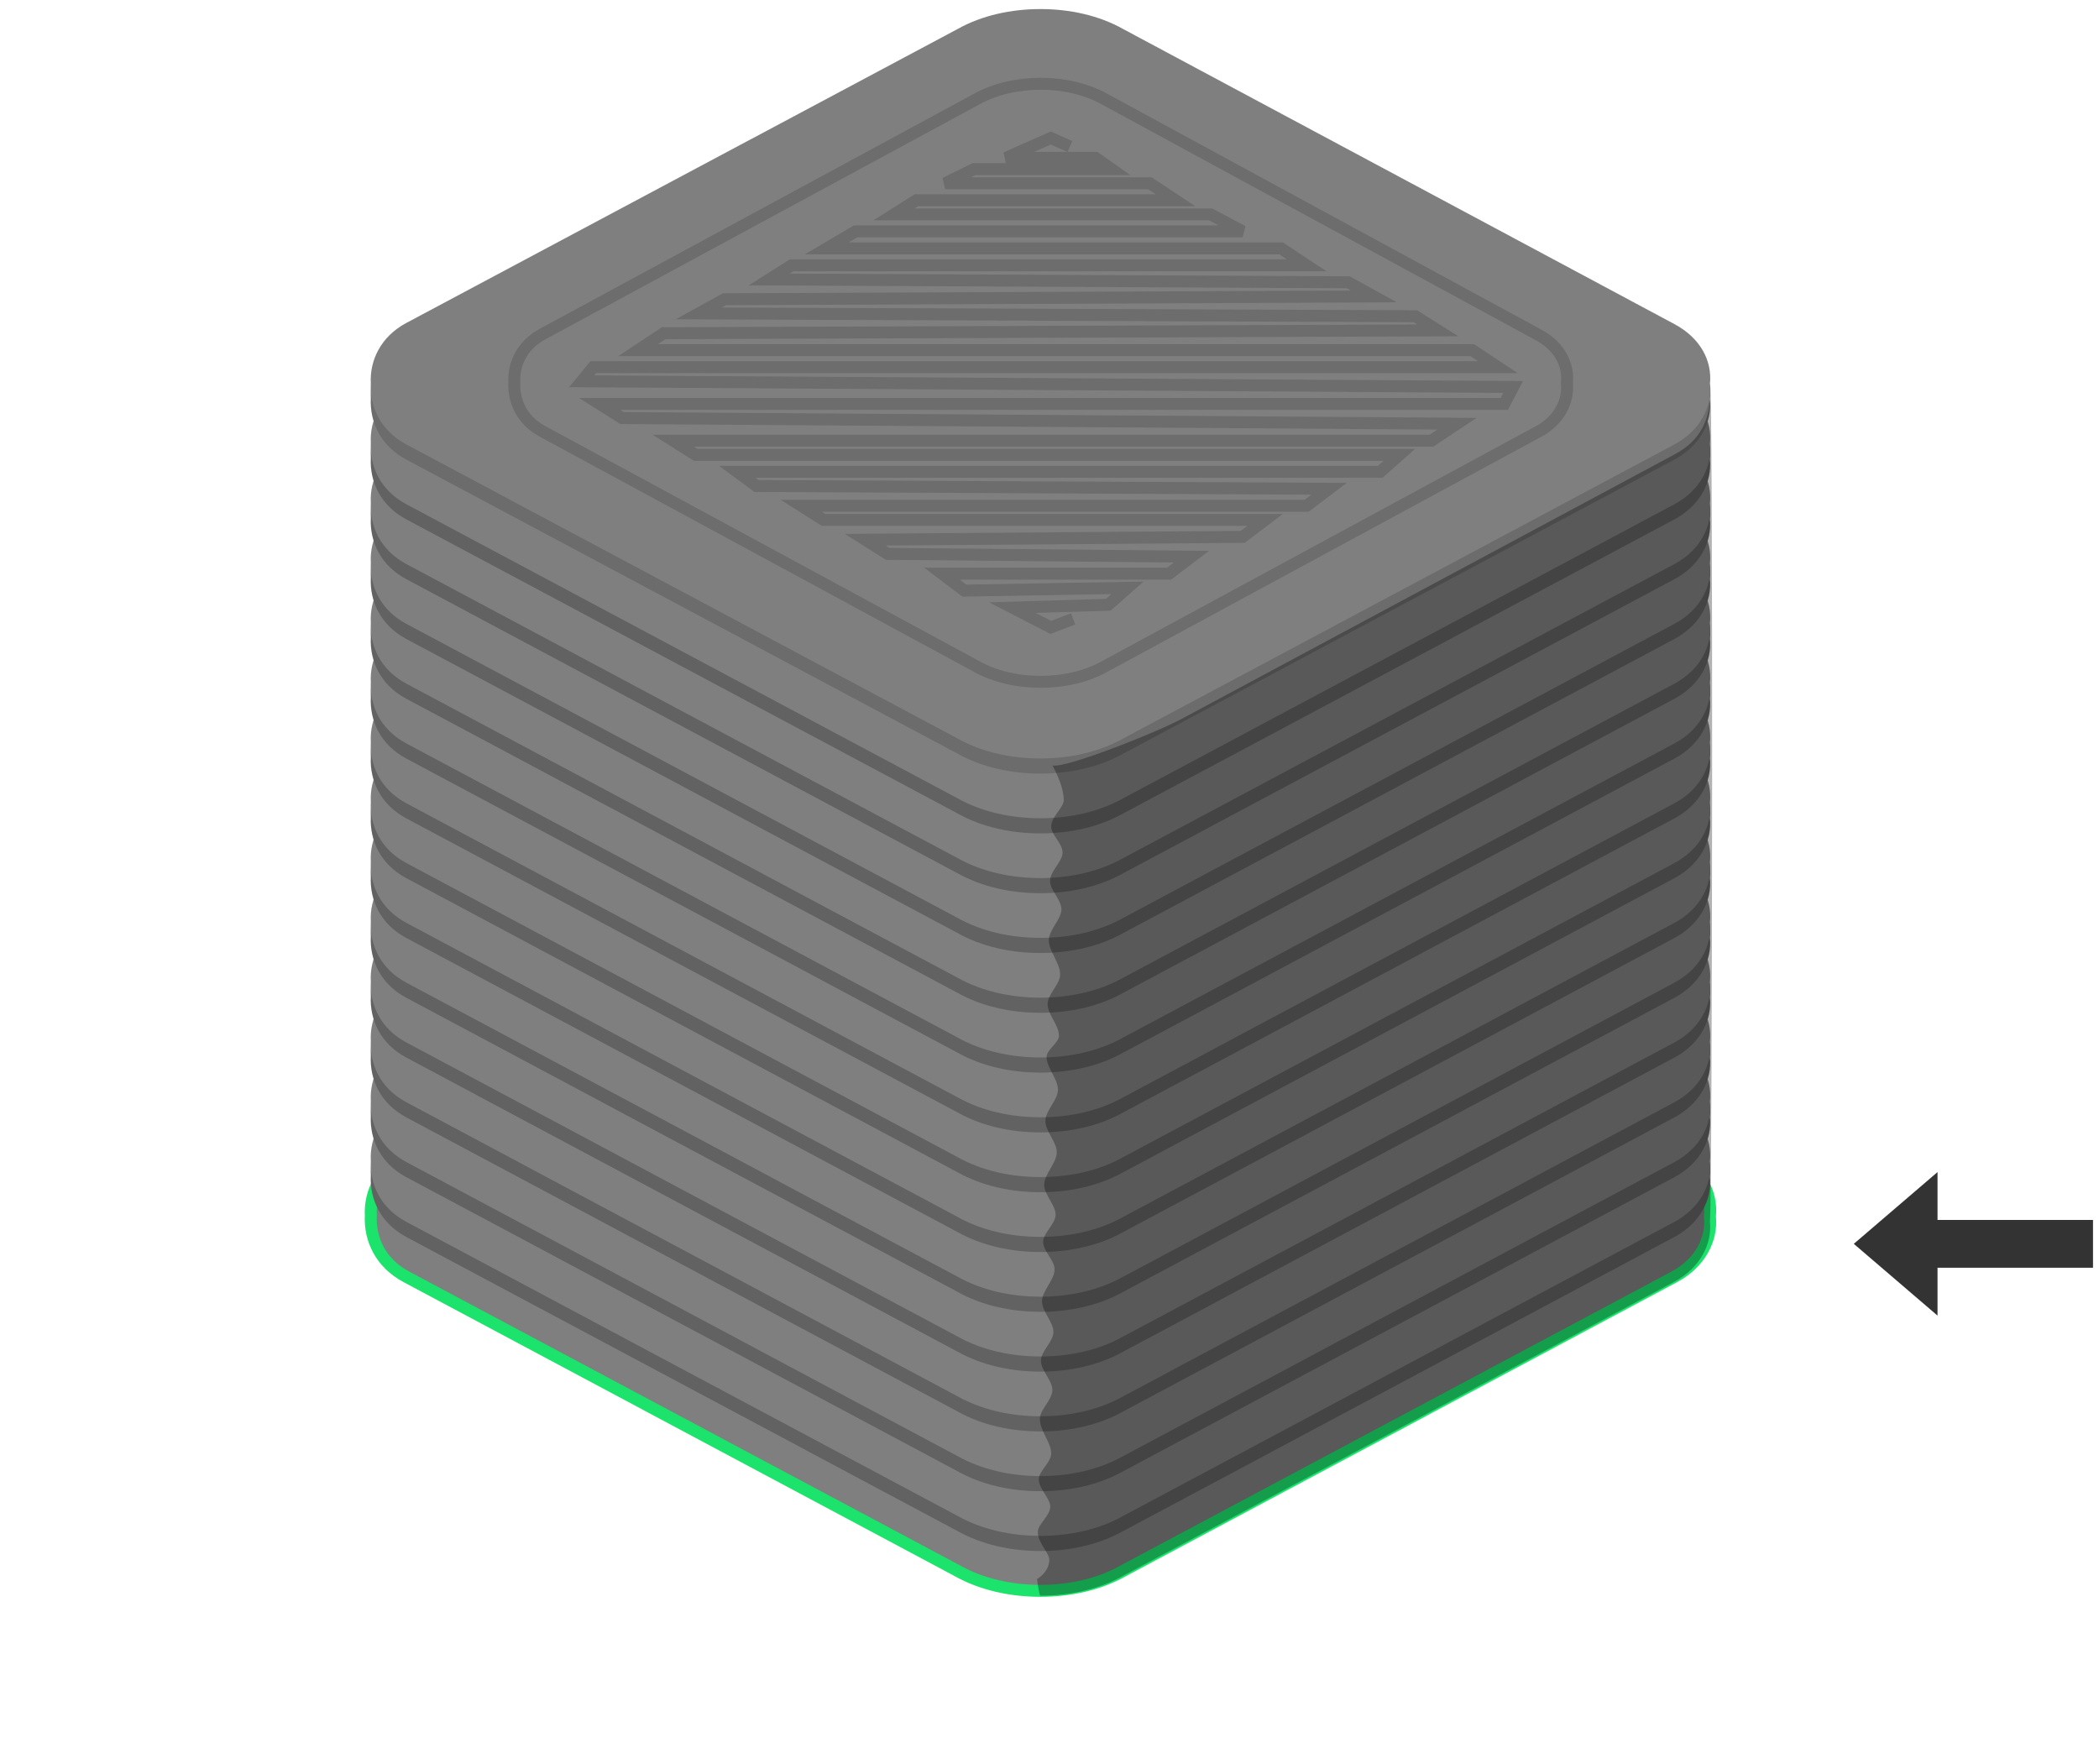 <svg 
 xmlns="http://www.w3.org/2000/svg"
 xmlns:xlink="http://www.w3.org/1999/xlink"
 width="175.5px" height="147.5px">
<path fill-rule="evenodd"  fill="none"
 d="M-0.001,134.000 L11.000,134.000 L11.000,147.000 L-0.001,147.000 L-0.001,134.000 Z"/>
<path fill-rule="evenodd"  stroke="rgb(28, 227, 107)" stroke-width="1px" stroke-linecap="butt" stroke-linejoin="miter" fill="rgb(127, 127, 127)"
 d="M140.011,106.749 C142.150,105.601 143.164,103.607 142.970,101.724 C143.178,99.731 142.150,97.847 140.011,96.698 L93.923,72.028 C91.882,70.879 89.437,70.353 86.994,70.353 C84.550,70.353 82.091,70.879 80.050,72.028 L33.962,96.602 C31.823,97.751 30.907,99.744 31.004,101.627 C30.907,103.620 31.823,105.601 33.962,106.749 L80.050,131.336 C82.091,132.486 84.536,133.011 86.994,133.011 C89.437,133.011 91.882,132.486 93.923,131.336 L140.011,106.749 Z"/>
<path fill-rule="evenodd"  fill="rgb(98, 98, 98)"
 d="M140.011,103.420 C142.150,102.271 143.164,100.278 142.970,98.395 C143.178,96.402 142.150,94.519 140.011,93.369 L93.923,68.699 C91.882,67.550 89.437,67.024 86.994,67.024 C84.550,67.024 82.091,67.550 80.050,68.699 L33.962,93.273 C31.823,94.422 30.907,96.415 31.004,98.298 C30.907,100.291 31.823,102.271 33.962,103.420 L80.050,128.007 C82.091,129.156 84.536,129.682 86.994,129.682 C89.437,129.682 91.882,129.156 93.923,128.007 L140.011,103.420 Z"/>
<path fill-rule="evenodd"  fill="rgb(127, 127, 127)"
 d="M140.011,102.154 C142.150,101.005 143.164,99.012 142.970,97.129 C143.178,95.136 142.150,93.253 140.011,92.103 L93.923,67.433 C91.882,66.284 89.437,65.758 86.994,65.758 C84.550,65.758 82.091,66.284 80.050,67.433 L33.962,92.007 C31.823,93.156 30.907,95.149 31.004,97.032 C30.907,99.025 31.823,101.005 33.962,102.154 L80.050,126.741 C82.091,127.890 84.536,128.416 86.994,128.416 C89.437,128.416 91.882,127.890 93.923,126.741 L140.011,102.154 Z"/>
<path fill-rule="evenodd"  fill="rgb(98, 98, 98)"
 d="M140.011,98.420 C142.150,97.271 143.164,95.278 142.970,93.395 C143.178,91.402 142.150,89.518 140.011,88.369 L93.923,63.699 C91.882,62.550 89.437,62.024 86.994,62.024 C84.550,62.024 82.091,62.550 80.050,63.699 L33.962,88.273 C31.823,89.422 30.907,91.415 31.004,93.298 C30.907,95.291 31.823,97.271 33.962,98.420 L80.050,123.007 C82.091,124.156 84.536,124.682 86.994,124.682 C89.437,124.682 91.882,124.156 93.923,123.007 L140.011,98.420 Z"/>
<path fill-rule="evenodd"  fill="rgb(127, 127, 127)"
 d="M140.011,97.154 C142.150,96.005 143.164,94.012 142.970,92.129 C143.178,90.136 142.150,88.253 140.011,87.103 L93.923,62.434 C91.882,61.284 89.437,60.758 86.994,60.758 C84.550,60.758 82.091,61.284 80.050,62.434 L33.962,87.007 C31.823,88.156 30.907,90.149 31.004,92.032 C30.907,94.025 31.823,96.005 33.962,97.154 L80.050,121.741 C82.091,122.890 84.536,123.417 86.994,123.417 C89.437,123.417 91.882,122.890 93.923,121.741 L140.011,97.154 Z"/>
<path fill-rule="evenodd"  fill="rgb(98, 98, 98)"
 d="M140.011,93.420 C142.150,92.271 143.164,90.278 142.970,88.395 C143.178,86.402 142.150,84.518 140.011,83.369 L93.923,58.699 C91.882,57.550 89.437,57.024 86.994,57.024 C84.550,57.024 82.091,57.550 80.050,58.699 L33.962,83.273 C31.823,84.422 30.907,86.415 31.004,88.298 C30.907,90.291 31.823,92.271 33.962,93.420 L80.050,118.007 C82.091,119.157 84.536,119.682 86.994,119.682 C89.437,119.682 91.882,119.157 93.923,118.007 L140.011,93.420 Z"/>
<path fill-rule="evenodd"  fill="rgb(127, 127, 127)"
 d="M140.011,92.154 C142.150,91.006 143.164,89.012 142.970,87.129 C143.178,85.136 142.150,83.253 140.011,82.103 L93.923,57.433 C91.882,56.284 89.437,55.758 86.994,55.758 C84.550,55.758 82.091,56.284 80.050,57.433 L33.962,82.007 C31.823,83.156 30.907,85.149 31.004,87.032 C30.907,89.025 31.823,91.006 33.962,92.154 L80.050,116.741 C82.091,117.891 84.536,118.416 86.994,118.416 C89.437,118.416 91.882,117.891 93.923,116.741 L140.011,92.154 Z"/>
<path fill-rule="evenodd"  fill="rgb(98, 98, 98)"
 d="M140.011,88.420 C142.150,87.271 143.164,85.278 142.970,83.395 C143.178,81.402 142.150,79.518 140.011,78.369 L93.923,53.699 C91.882,52.550 89.437,52.024 86.994,52.024 C84.550,52.024 82.091,52.550 80.050,53.699 L33.962,78.272 C31.823,79.422 30.907,81.415 31.004,83.298 C30.907,85.291 31.823,87.271 33.962,88.420 L80.050,113.007 C82.091,114.156 84.536,114.682 86.994,114.682 C89.437,114.682 91.882,114.156 93.923,113.007 L140.011,88.420 Z"/>
<path fill-rule="evenodd"  fill="rgb(127, 127, 127)"
 d="M140.011,87.155 C142.150,86.005 143.164,84.012 142.970,82.129 C143.178,80.136 142.150,78.252 140.011,77.103 L93.923,52.433 C91.882,51.284 89.437,50.758 86.994,50.758 C84.550,50.758 82.091,51.284 80.050,52.433 L33.962,77.007 C31.823,78.156 30.907,80.149 31.004,82.032 C30.907,84.025 31.823,86.005 33.962,87.155 L80.050,111.741 C82.091,112.891 84.536,113.416 86.994,113.416 C89.437,113.416 91.882,112.891 93.923,111.741 L140.011,87.155 Z"/>
<path fill-rule="evenodd"  fill="rgb(98, 98, 98)"
 d="M140.011,83.420 C142.150,82.271 143.164,80.278 142.970,78.395 C143.178,76.402 142.150,74.518 140.011,73.369 L93.923,48.699 C91.882,47.550 89.437,47.024 86.994,47.024 C84.550,47.024 82.091,47.550 80.050,48.699 L33.962,73.273 C31.823,74.422 30.907,76.415 31.004,78.298 C30.907,80.291 31.823,82.271 33.962,83.420 L80.050,108.007 C82.091,109.156 84.536,109.682 86.994,109.682 C89.437,109.682 91.882,109.156 93.923,108.007 L140.011,83.420 Z"/>
<path fill-rule="evenodd"  fill="rgb(127, 127, 127)"
 d="M140.011,82.155 C142.150,81.005 143.164,79.012 142.970,77.129 C143.178,75.136 142.150,73.253 140.011,72.103 L93.923,47.434 C91.882,46.284 89.437,45.758 86.994,45.758 C84.550,45.758 82.091,46.284 80.050,47.434 L33.962,72.007 C31.823,73.156 30.907,75.149 31.004,77.032 C30.907,79.025 31.823,81.005 33.962,82.155 L80.050,106.741 C82.091,107.890 84.536,108.416 86.994,108.416 C89.437,108.416 91.882,107.890 93.923,106.741 L140.011,82.155 Z"/>
<path fill-rule="evenodd"  fill="rgb(98, 98, 98)"
 d="M140.011,78.420 C142.150,77.271 143.164,75.277 142.970,73.395 C143.178,71.402 142.150,69.518 140.011,68.369 L93.923,43.699 C91.882,42.550 89.437,42.024 86.994,42.024 C84.550,42.024 82.091,42.550 80.050,43.699 L33.962,68.273 C31.823,69.421 30.907,71.415 31.004,73.298 C30.907,75.291 31.823,77.271 33.962,78.420 L80.050,103.007 C82.091,104.156 84.536,104.682 86.994,104.682 C89.437,104.682 91.882,104.156 93.923,103.007 L140.011,78.420 Z"/>
<path fill-rule="evenodd"  fill="rgb(127, 127, 127)"
 d="M140.011,77.154 C142.150,76.005 143.164,74.012 142.970,72.129 C143.178,70.136 142.150,68.252 140.011,67.103 L93.923,42.433 C91.882,41.284 89.437,40.758 86.994,40.758 C84.550,40.758 82.091,41.284 80.050,42.433 L33.962,67.007 C31.823,68.156 30.907,70.149 31.004,72.032 C30.907,74.026 31.823,76.005 33.962,77.154 L80.050,101.741 C82.091,102.891 84.536,103.417 86.994,103.417 C89.437,103.417 91.882,102.891 93.923,101.741 L140.011,77.154 Z"/>
<path fill-rule="evenodd"  fill="rgb(98, 98, 98)"
 d="M140.011,73.420 C142.150,72.271 143.164,70.278 142.970,68.395 C143.178,66.402 142.150,64.518 140.011,63.369 L93.923,38.699 C91.882,37.550 89.437,37.024 86.994,37.024 C84.550,37.024 82.091,37.550 80.050,38.699 L33.962,63.272 C31.823,64.422 30.907,66.415 31.004,68.298 C30.907,70.291 31.823,72.271 33.962,73.420 L80.050,98.007 C82.091,99.156 84.536,99.682 86.994,99.682 C89.437,99.682 91.882,99.156 93.923,98.007 L140.011,73.420 Z"/>
<path fill-rule="evenodd"  fill="rgb(127, 127, 127)"
 d="M140.011,72.154 C142.150,71.006 143.164,69.012 142.970,67.129 C143.178,65.136 142.150,63.252 140.011,62.103 L93.923,37.433 C91.882,36.284 89.437,35.758 86.994,35.758 C84.550,35.758 82.091,36.284 80.050,37.433 L33.962,62.007 C31.823,63.156 30.907,65.149 31.004,67.032 C30.907,69.025 31.823,71.006 33.962,72.154 L80.050,96.741 C82.091,97.891 84.536,98.416 86.994,98.416 C89.437,98.416 91.882,97.891 93.923,96.741 L140.011,72.154 Z"/>
<path fill-rule="evenodd"  fill="rgb(98, 98, 98)"
 d="M140.011,68.420 C142.150,67.271 143.164,65.278 142.970,63.395 C143.178,61.401 142.150,59.519 140.011,58.369 L93.923,33.699 C91.882,32.550 89.437,32.024 86.994,32.024 C84.550,32.024 82.091,32.550 80.050,33.699 L33.962,58.273 C31.823,59.422 30.907,61.415 31.004,63.298 C30.907,65.291 31.823,67.271 33.962,68.420 L80.050,93.007 C82.091,94.156 84.536,94.682 86.994,94.682 C89.437,94.682 91.882,94.156 93.923,93.007 L140.011,68.420 Z"/>
<path fill-rule="evenodd"  fill="rgb(127, 127, 127)"
 d="M140.011,67.155 C142.150,66.006 143.164,64.012 142.970,62.129 C143.178,60.136 142.150,58.253 140.011,57.103 L93.923,32.434 C91.882,31.284 89.437,30.758 86.994,30.758 C84.550,30.758 82.091,31.284 80.050,32.434 L33.962,57.007 C31.823,58.156 30.907,60.149 31.004,62.032 C30.907,64.025 31.823,66.006 33.962,67.155 L80.050,91.741 C82.091,92.891 84.536,93.416 86.994,93.416 C89.437,93.416 91.882,92.891 93.923,91.741 L140.011,67.155 Z"/>
<path fill-rule="evenodd"  fill="rgb(98, 98, 98)"
 d="M140.011,63.420 C142.150,62.271 143.164,60.278 142.970,58.395 C143.178,56.402 142.150,54.518 140.011,53.369 L93.923,28.699 C91.882,27.550 89.437,27.024 86.994,27.024 C84.550,27.024 82.091,27.550 80.050,28.699 L33.962,53.273 C31.823,54.422 30.907,56.415 31.004,58.298 C30.907,60.291 31.823,62.271 33.962,63.420 L80.050,88.007 C82.091,89.156 84.536,89.682 86.994,89.682 C89.437,89.682 91.882,89.156 93.923,88.007 L140.011,63.420 Z"/>
<path fill-rule="evenodd"  fill="rgb(127, 127, 127)"
 d="M140.011,62.154 C142.150,61.005 143.164,59.012 142.970,57.129 C143.178,55.136 142.150,53.253 140.011,52.103 L93.923,27.433 C91.882,26.284 89.437,25.758 86.994,25.758 C84.550,25.758 82.091,26.284 80.050,27.433 L33.962,52.006 C31.823,53.156 30.907,55.149 31.004,57.032 C30.907,59.025 31.823,61.005 33.962,62.154 L80.050,86.741 C82.091,87.890 84.536,88.416 86.994,88.416 C89.437,88.416 91.882,87.890 93.923,86.741 L140.011,62.154 Z"/>
<path fill-rule="evenodd"  fill="rgb(98, 98, 98)"
 d="M140.011,58.420 C142.150,57.271 143.164,55.278 142.970,53.395 C143.178,51.402 142.150,49.518 140.011,48.369 L93.923,23.699 C91.882,22.550 89.437,22.024 86.994,22.024 C84.550,22.024 82.091,22.550 80.050,23.699 L33.962,48.272 C31.823,49.421 30.907,51.415 31.004,53.298 C30.907,55.291 31.823,57.271 33.962,58.420 L80.050,83.007 C82.091,84.156 84.536,84.682 86.994,84.682 C89.437,84.682 91.882,84.156 93.923,83.007 L140.011,58.420 Z"/>
<path fill-rule="evenodd"  fill="rgb(127, 127, 127)"
 d="M140.011,57.154 C142.150,56.006 143.164,54.012 142.970,52.129 C143.178,50.136 142.150,48.252 140.011,47.103 L93.923,22.433 C91.882,21.284 89.437,20.758 86.994,20.758 C84.550,20.758 82.091,21.284 80.050,22.433 L33.962,47.007 C31.823,48.156 30.907,50.149 31.004,52.032 C30.907,54.026 31.823,56.006 33.962,57.154 L80.050,81.741 C82.091,82.891 84.536,83.416 86.994,83.416 C89.437,83.416 91.882,82.891 93.923,81.741 L140.011,57.154 Z"/>
<path fill-rule="evenodd"  fill="rgb(98, 98, 98)"
 d="M140.011,53.420 C142.150,52.271 143.164,50.278 142.970,48.395 C143.178,46.402 142.150,44.519 140.011,43.369 L93.923,18.699 C91.882,17.550 89.437,17.024 86.994,17.024 C84.550,17.024 82.091,17.550 80.050,18.699 L33.962,43.273 C31.823,44.421 30.907,46.415 31.004,48.298 C30.907,50.291 31.823,52.271 33.962,53.420 L80.050,78.007 C82.091,79.156 84.536,79.682 86.994,79.682 C89.437,79.682 91.882,79.156 93.923,78.007 L140.011,53.420 Z"/>
<path fill-rule="evenodd"  fill="rgb(127, 127, 127)"
 d="M140.011,52.155 C142.150,51.006 143.164,49.012 142.970,47.129 C143.178,45.136 142.150,43.253 140.011,42.103 L93.923,17.433 C91.882,16.284 89.437,15.758 86.994,15.758 C84.550,15.758 82.091,16.284 80.050,17.433 L33.962,42.007 C31.823,43.156 30.907,45.149 31.004,47.032 C30.907,49.025 31.823,51.006 33.962,52.155 L80.050,76.741 C82.091,77.890 84.536,78.416 86.994,78.416 C89.437,78.416 91.882,77.890 93.923,76.741 L140.011,52.155 Z"/>
<path fill-rule="evenodd"  fill="rgb(98, 98, 98)"
 d="M140.011,48.420 C142.150,47.271 143.164,45.278 142.970,43.395 C143.178,41.402 142.150,39.518 140.011,38.369 L93.923,13.699 C91.882,12.550 89.437,12.024 86.994,12.024 C84.550,12.024 82.091,12.550 80.050,13.699 L33.962,38.273 C31.823,39.422 30.907,41.415 31.004,43.298 C30.907,45.291 31.823,47.271 33.962,48.420 L80.050,73.007 C82.091,74.156 84.536,74.682 86.994,74.682 C89.437,74.682 91.882,74.156 93.923,73.007 L140.011,48.420 Z"/>
<path fill-rule="evenodd"  fill="rgb(127, 127, 127)"
 d="M140.011,47.155 C142.150,46.005 143.164,44.012 142.970,42.129 C143.178,40.136 142.150,38.252 140.011,37.103 L93.923,12.433 C91.882,11.284 89.437,10.758 86.994,10.758 C84.550,10.758 82.091,11.284 80.050,12.433 L33.962,37.007 C31.823,38.156 30.907,40.149 31.004,42.032 C30.907,44.025 31.823,46.005 33.962,47.155 L80.050,71.741 C82.091,72.890 84.536,73.417 86.994,73.417 C89.437,73.417 91.882,72.890 93.923,71.741 L140.011,47.155 Z"/>
<path fill-rule="evenodd"  fill="rgb(98, 98, 98)"
 d="M140.011,43.420 C142.150,42.271 143.164,40.278 142.970,38.395 C143.178,36.402 142.150,34.518 140.011,33.369 L93.923,8.699 C91.882,7.550 89.437,7.024 86.994,7.024 C84.550,7.024 82.091,7.550 80.050,8.699 L33.962,33.272 C31.823,34.422 30.907,36.415 31.004,38.298 C30.907,40.291 31.823,42.271 33.962,43.420 L80.050,68.007 C82.091,69.156 84.536,69.682 86.994,69.682 C89.437,69.682 91.882,69.156 93.923,68.007 L140.011,43.420 Z"/>
<path fill-rule="evenodd"  fill="rgb(127, 127, 127)"
 d="M140.011,42.154 C142.150,41.005 143.164,39.012 142.970,37.129 C143.178,35.136 142.150,33.253 140.011,32.103 L93.923,7.434 C91.882,6.284 89.437,5.758 86.994,5.758 C84.550,5.758 82.091,6.284 80.050,7.434 L33.962,32.007 C31.823,33.156 30.907,35.149 31.004,37.032 C30.907,39.025 31.823,41.005 33.962,42.154 L80.050,66.741 C82.091,67.890 84.536,68.416 86.994,68.416 C89.437,68.416 91.882,67.890 93.923,66.741 L140.011,42.154 Z"/>
<path fill-rule="evenodd"  fill="rgb(108, 108, 108)"
 d="M140.011,38.420 C142.150,37.271 143.164,35.278 142.970,33.395 C143.178,31.402 142.150,29.518 140.011,28.369 L93.923,3.699 C91.882,2.550 89.437,2.024 86.994,2.024 C84.550,2.024 82.091,2.550 80.050,3.699 L33.962,28.273 C31.823,29.422 30.907,31.415 31.004,33.298 C30.907,35.291 31.823,37.271 33.962,38.420 L80.050,63.007 C82.091,64.156 84.536,64.682 86.994,64.682 C89.437,64.682 91.882,64.156 93.923,63.007 L140.011,38.420 Z"/>
<path fill-rule="evenodd"  fill="rgb(127, 127, 127)"
 d="M140.011,37.155 C142.150,36.005 143.164,34.012 142.970,32.129 C143.178,30.136 142.150,28.252 140.011,27.103 L93.923,2.434 C91.882,1.284 89.437,0.758 86.994,0.758 C84.550,0.758 82.091,1.284 80.050,2.434 L33.962,27.007 C31.823,28.156 30.907,30.149 31.004,32.032 C30.907,34.025 31.823,36.005 33.962,37.155 L80.050,61.741 C82.091,62.890 84.536,63.416 86.994,63.416 C89.437,63.416 91.882,62.890 93.923,61.741 L140.011,37.155 Z"/>
<path fill-rule="evenodd"  stroke="rgb(109, 109, 109)" stroke-width="1px" stroke-linecap="butt" stroke-linejoin="miter" fill="none"
 d="M128.686,36.051 C130.366,35.133 131.163,33.543 131.011,32.040 C131.174,30.450 130.366,28.947 128.686,28.030 L92.459,8.343 C90.855,7.426 88.933,7.006 87.012,7.006 C85.091,7.006 83.159,7.426 81.555,8.343 L45.327,27.953 C43.647,28.870 42.927,30.460 43.002,31.963 C42.927,33.553 43.647,35.133 45.327,36.051 L81.555,55.671 C83.159,56.588 85.080,57.008 87.012,57.008 C88.933,57.008 90.855,56.588 92.459,55.671 L128.686,36.051 Z"/>
<path fill-rule="evenodd"  stroke="rgb(109, 109, 109)" stroke-width="1px" stroke-linecap="butt" stroke-linejoin="miter" fill="none"
 d="M89.458,12.250 L87.853,11.540 L84.108,13.196 L91.597,13.196 L92.935,14.142 L81.433,14.142 L79.025,15.325 L96.144,15.325 L98.284,16.744 L76.618,16.744 L74.746,17.926 L101.227,17.926 L103.901,19.345 L71.536,19.345 L69.129,20.764 L107.111,20.764 L109.251,22.183 L66.187,22.183 L64.314,23.366 L112.728,23.602 L114.868,24.785 L60.570,25.021 L58.429,26.204 L118.345,26.441 L120.217,27.623 L55.487,27.860 L53.348,29.279 L123.101,29.279 L125.241,30.698 L49.603,30.698 L48.634,31.880 L126.519,32.354 L125.775,33.773 L50.138,33.773 L52.010,34.955 L121.822,35.428 L119.682,36.848 L56.289,36.848 L58.162,38.030 L117.007,38.030 L115.403,39.449 L61.640,39.449 L63.244,40.632 L111.123,40.868 L109.251,42.287 L66.989,42.287 L68.861,43.470 L105.774,43.470 L103.901,44.889 L72.339,45.126 L74.211,46.308 L99.622,46.545 L97.749,47.964 L78.758,47.964 L80.630,49.383 L94.272,49.147 L92.667,50.566 L84.643,50.802 L87.853,52.458 L89.725,51.748 "/>
<path fill-rule="evenodd"  opacity="0.302" fill="rgb(0, 0, 0)"
 d="M86.994,133.416 C89.437,133.416 91.882,132.891 93.923,131.741 L140.011,107.155 C142.150,106.005 143.164,104.012 142.970,102.129 C143.178,100.136 143.252,30.145 142.970,32.129 C143.164,35.088 142.138,36.850 139.999,37.999 L98.999,59.999 C96.958,61.148 89.023,64.288 87.999,63.999 C87.990,63.996 88.969,65.686 88.939,66.928 C88.924,67.533 87.907,68.268 87.889,69.119 C87.874,69.781 88.859,70.513 88.842,71.307 C88.827,72.040 87.811,72.825 87.794,73.658 C87.779,74.421 88.762,75.223 88.746,76.060 C88.729,76.874 87.713,77.722 87.695,78.596 C87.677,79.537 88.658,80.509 88.639,81.509 C88.623,82.302 87.608,83.111 87.592,83.936 C87.575,84.813 88.558,85.708 88.540,86.615 C88.530,87.188 87.519,87.767 87.508,88.351 C87.490,89.270 88.473,90.201 88.455,91.140 C88.438,91.990 87.423,92.846 87.406,93.707 C87.390,94.588 88.373,95.474 88.356,96.362 C88.340,97.256 87.323,98.151 87.306,99.046 C87.291,99.895 88.275,100.744 88.259,101.590 C88.245,102.336 87.232,103.080 87.218,103.821 C87.204,104.600 88.189,105.375 88.175,106.145 C88.159,107.033 87.142,107.912 87.126,108.782 C87.110,109.662 88.094,110.532 88.078,111.389 C88.064,112.185 87.049,112.969 87.035,113.740 C87.019,114.589 88.005,115.422 87.990,116.236 C87.975,117.050 86.960,117.844 86.946,118.616 C86.928,119.632 87.910,120.610 87.893,121.542 C87.879,122.280 86.866,122.990 86.854,123.667 C86.839,124.491 87.825,125.267 87.812,125.990 C87.798,126.743 86.786,127.439 86.775,128.068 C86.757,129.015 87.743,129.813 87.732,130.439 C87.713,131.467 86.703,132.033 86.703,132.033 C86.703,132.033 86.886,133.416 86.994,133.416 Z"/>
<path fill-rule="evenodd"  fill="rgb(51, 51, 51)"
 d="M174.999,105.999 L161.999,105.999 L161.999,109.999 L154.998,103.999 L161.999,97.999 L161.999,101.999 L174.999,101.999 L174.999,105.999 Z"/>
</svg>
